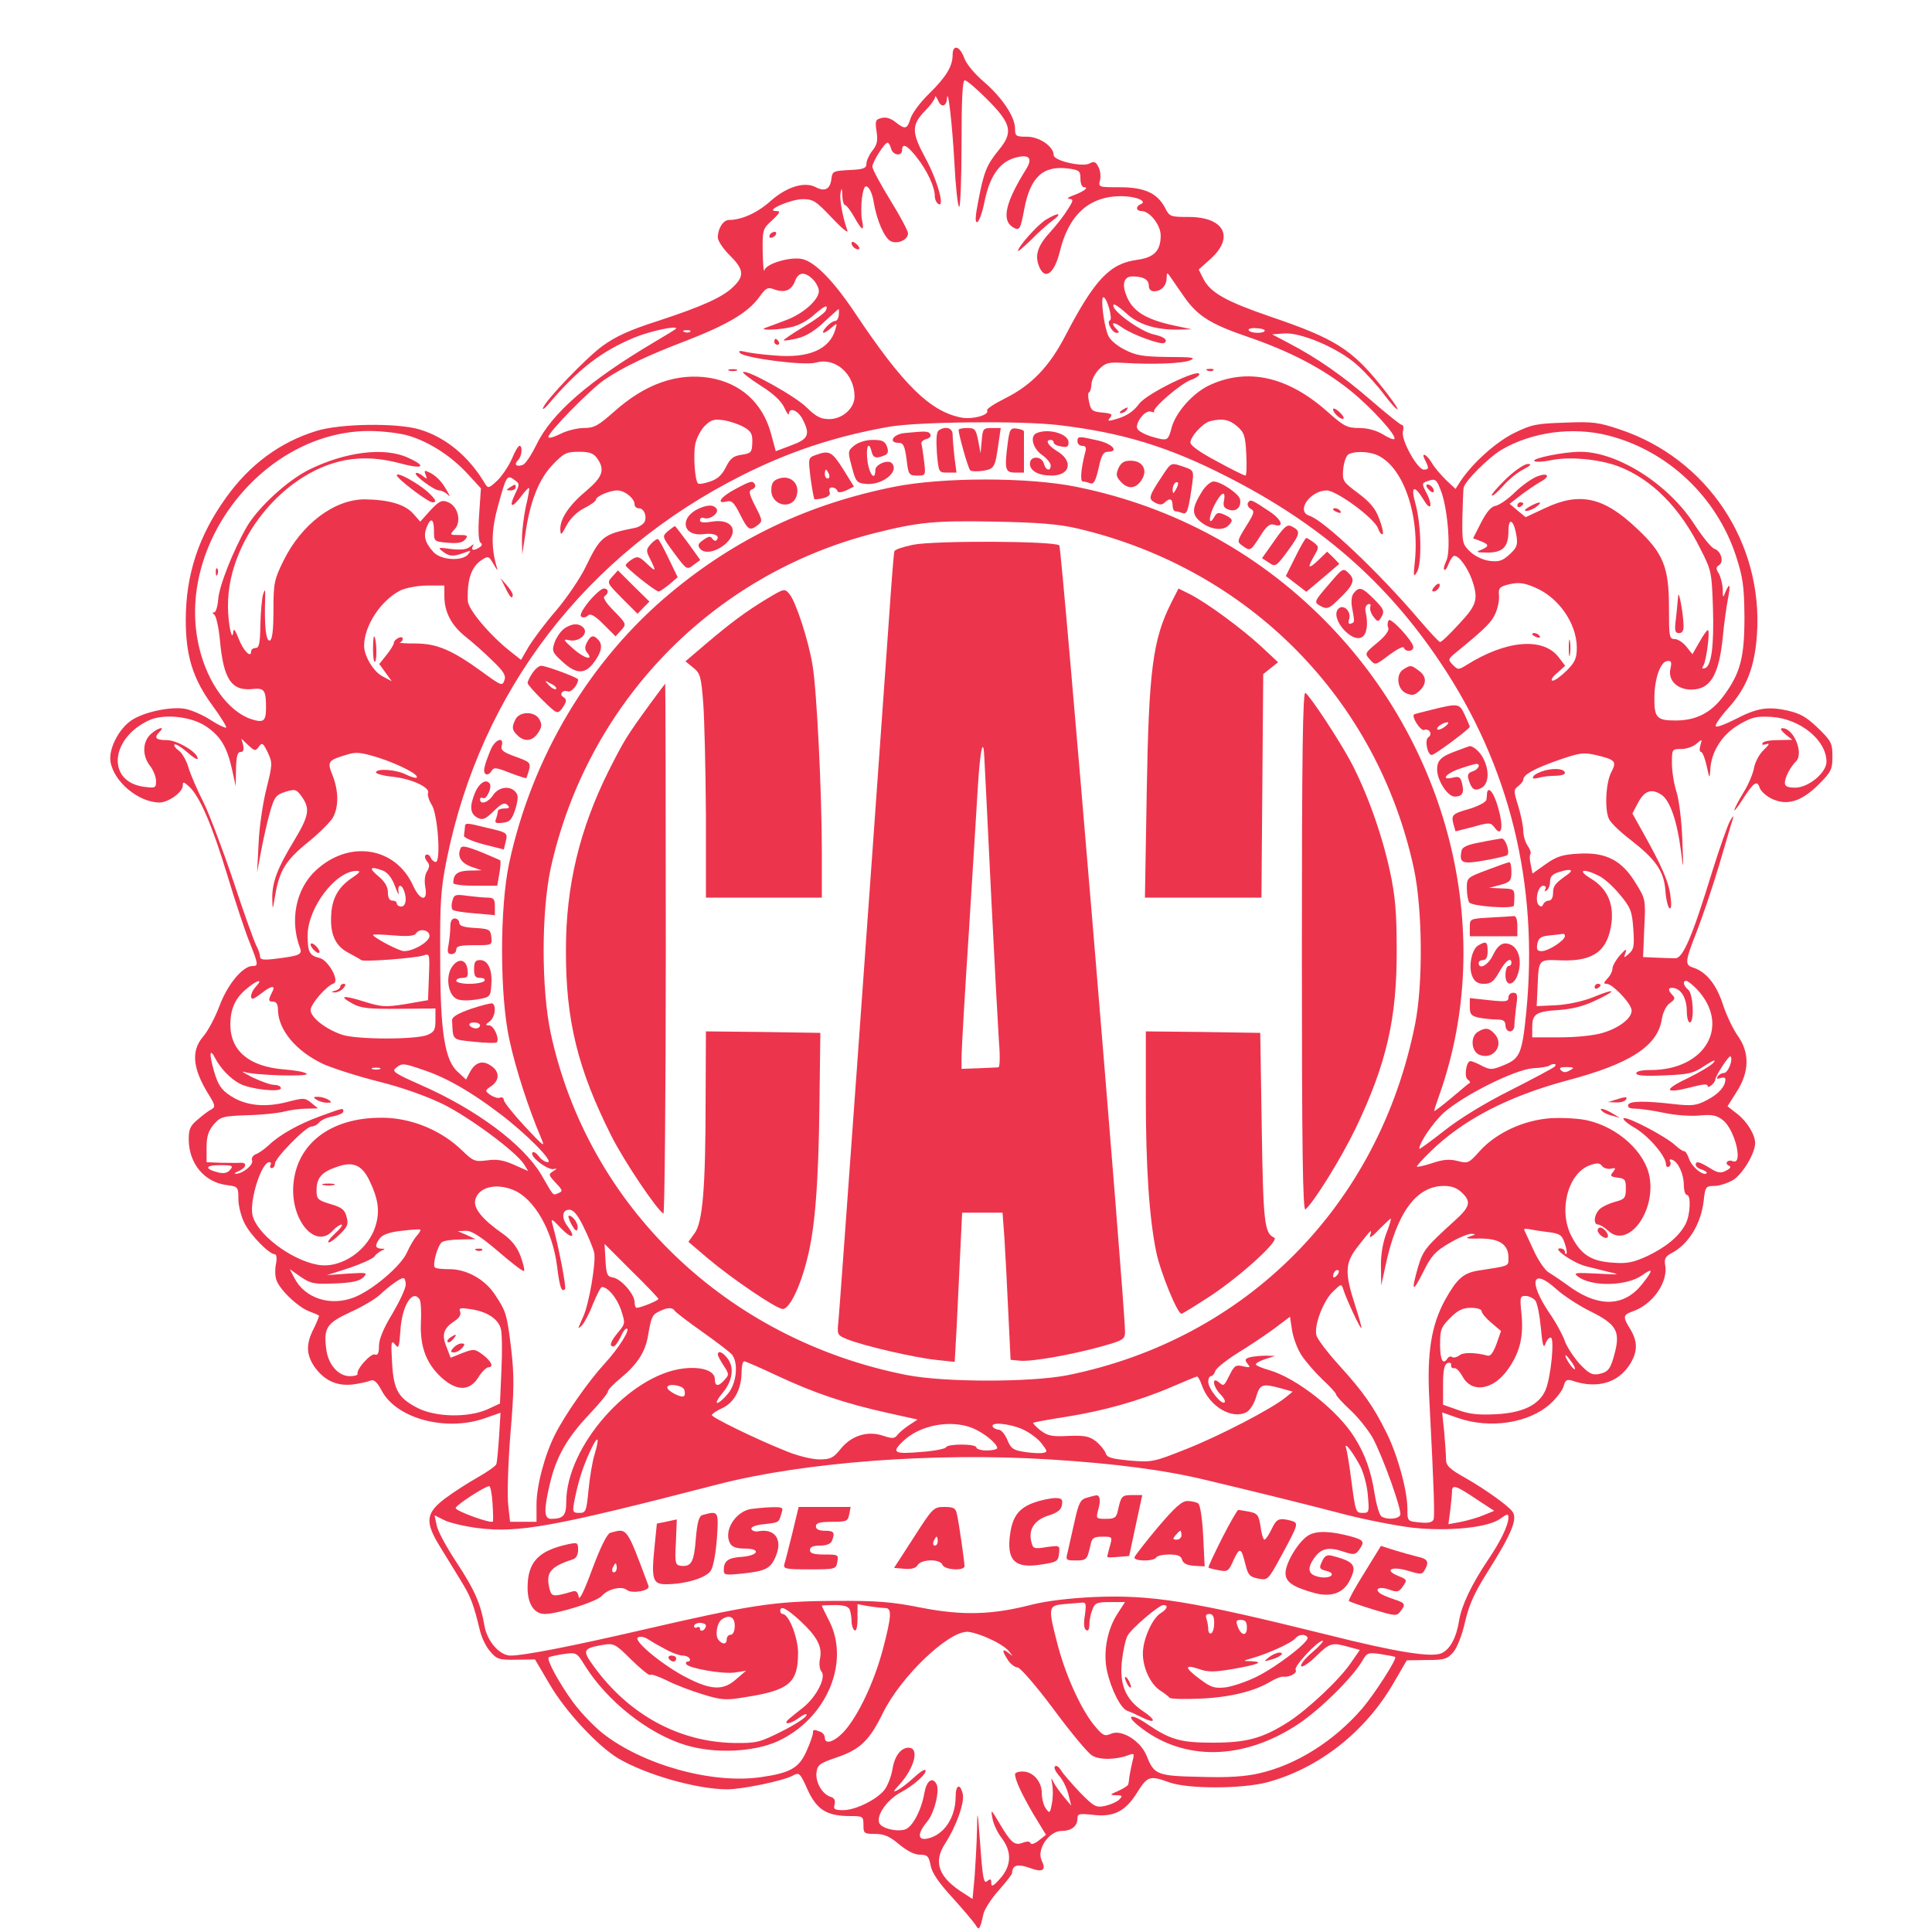 <?xml version="1.0" standalone="no"?>
<!DOCTYPE svg PUBLIC "-//W3C//DTD SVG 20010904//EN"
 "http://www.w3.org/TR/2001/REC-SVG-20010904/DTD/svg10.dtd">
<svg version="1.0" xmlns="http://www.w3.org/2000/svg"
 width="50px" height="50px" viewBox="0 0 617 650"
 preserveAspectRatio="xMidYMid meet">

<g transform="translate(0,650) scale(0.1,-0.1)"
fill="#ed344d" stroke="none">
<path d="M3040 6315 c0 -38 -22 -74 -79 -130 -28 -27 -56 -64 -62 -82 -12 -38
-18 -40 -51 -14 -16 13 -33 18 -47 14 -21 -5 -22 -10 -17 -45 5 -31 2 -45 -14
-65 -11 -14 -20 -34 -20 -44 0 -15 -10 -19 -57 -21 -55 -3 -58 -4 -61 -31 -4
-33 -22 -43 -52 -27 -38 20 -97 2 -151 -45 -44 -40 -98 -65 -141 -65 -20 0
-38 -29 -38 -59 0 -11 18 -38 40 -60 47 -46 50 -69 14 -104 -35 -36 -104 -67
-256 -117 -94 -30 -142 -52 -186 -84 -56 -41 -194 -185 -200 -209 -2 -7 6 -1
18 13 100 118 179 179 291 225 52 21 139 40 139 30 0 -2 -33 -22 -72 -45 -220
-130 -348 -241 -398 -346 -17 -34 -37 -65 -46 -68 -22 -8 -31 1 -16 16 13 13
16 48 5 48 -5 0 -16 -20 -26 -44 -10 -23 -32 -56 -48 -72 -30 -28 -32 -28 -43
-10 -54 91 -132 155 -219 181 -77 23 -268 20 -348 -5 -123 -38 -225 -114 -304
-225 -92 -128 -135 -259 -135 -411 0 -121 24 -198 90 -288 28 -38 48 -71 46
-74 -3 -2 -27 9 -53 26 -26 17 -64 33 -84 37 -48 9 -139 -10 -181 -38 -44 -29
-79 -99 -71 -141 12 -67 94 -135 164 -136 31 0 79 35 79 57 0 14 3 13 21 -3
36 -33 77 -128 129 -299 27 -90 61 -192 75 -226 29 -73 30 -79 10 -79 -33 0
-84 -61 -111 -133 -15 -40 -40 -87 -56 -105 -41 -48 -35 -108 20 -196 21 -34
22 -40 9 -48 -9 -4 -30 -20 -46 -34 -26 -21 -31 -33 -31 -67 0 -81 52 -144
127 -154 39 -5 40 -6 40 -47 0 -22 9 -59 21 -82 20 -40 83 -104 102 -104 5 0
7 -13 4 -30 -4 -16 -4 -40 0 -53 7 -31 70 -92 109 -108 18 -7 33 -13 35 -15 2
-1 -6 -20 -17 -43 -27 -52 -26 -87 1 -128 33 -47 75 -67 129 -61 24 3 51 9 60
13 13 5 23 -5 40 -37 51 -91 213 -134 341 -91 l57 20 -5 -81 c-3 -45 -7 -86
-9 -92 -2 -6 -30 -26 -62 -44 -32 -18 -82 -50 -110 -71 -66 -50 -69 -79 -18
-162 19 -31 51 -83 70 -114 34 -56 42 -75 65 -170 6 -24 21 -55 35 -70 21 -25
29 -28 87 -27 l63 1 50 -85 c54 -92 162 -207 230 -248 96 -56 266 -104 367
-104 50 0 185 28 218 45 24 13 26 12 52 -46 31 -68 65 -89 143 -89 43 0 45 -1
45 -30 0 -28 2 -30 39 -30 30 0 49 -8 81 -35 26 -22 52 -35 70 -35 25 0 30 -5
36 -36 4 -24 27 -58 73 -108 36 -40 71 -81 78 -92 12 -21 15 -16 27 38 4 15
26 50 51 78 25 28 45 54 45 58 1 27 18 32 58 18 46 -17 58 -9 41 26 -16 37 25
97 67 98 34 0 54 16 54 42 0 16 6 17 53 12 70 -8 109 12 149 77 34 54 42 56
108 32 63 -22 244 -22 330 1 172 47 327 168 422 331 l46 79 67 1 c60 0 69 3
90 27 13 16 29 57 39 101 13 57 31 97 73 164 84 133 105 183 86 208 -15 20
-89 73 -155 111 -56 31 -68 43 -68 64 0 14 -3 55 -6 91 l-7 67 54 -19 c108
-37 238 -17 310 48 21 19 42 47 45 60 5 20 11 23 28 18 84 -29 156 -8 196 57
25 42 25 74 0 116 -26 42 -25 48 8 60 68 23 121 100 109 158 -3 19 2 28 22 38
57 30 99 98 108 177 5 46 7 49 36 49 16 0 44 9 63 20 32 20 74 90 74 124 0 28
-27 73 -61 99 l-32 25 31 49 c43 67 44 132 3 189 -15 21 -38 69 -50 106 -22
67 -56 109 -101 123 -27 9 -26 21 14 122 19 49 53 149 75 223 22 74 42 144 46
155 4 13 1 11 -9 -6 -8 -14 -35 -90 -60 -170 -68 -222 -99 -294 -125 -293 -11
0 -41 1 -64 2 l-44 2 4 98 c5 96 4 98 -29 151 -46 76 -99 104 -190 99 -56 -3
-75 -9 -112 -35 l-45 -32 -6 30 c-4 17 -4 33 -1 36 3 3 -1 15 -9 27 -8 11 -15
34 -15 50 0 16 -8 54 -17 84 -16 51 -16 55 0 67 9 7 17 17 17 22 0 17 39 38
122 67 70 24 82 25 125 15 63 -15 68 -21 49 -57 -19 -36 -23 -130 -7 -159 6
-12 38 -43 71 -68 85 -66 113 -105 118 -171 2 -30 9 -57 14 -60 6 -4 7 13 3
42 -6 49 -31 104 -95 218 l-33 59 19 36 c22 41 45 49 79 27 28 -19 52 -86 65
-186 9 -73 9 -72 5 35 -2 61 -11 132 -19 159 -9 27 -16 71 -16 98 0 47 0 48
32 48 17 0 40 8 51 18 19 16 19 16 13 -5 -4 -13 -3 -23 2 -23 5 0 13 -21 19
-47 9 -43 10 -44 12 -15 2 61 39 120 95 153 44 26 59 30 111 27 96 -6 185 -78
185 -151 0 -37 -61 -87 -105 -87 -25 0 -35 4 -35 16 0 18 18 53 38 73 26 27
-8 111 -46 111 -9 0 -6 -7 9 -20 l24 -19 -47 -1 c-26 0 -50 -4 -53 -10 -4 -6
1 -7 12 -4 13 5 11 -1 -8 -19 -15 -14 -30 -42 -33 -62 -4 -20 -20 -58 -37 -84
-16 -27 -29 -52 -29 -57 0 -4 13 13 29 38 36 56 48 64 56 38 4 -12 22 -28 40
-37 52 -25 100 -10 157 46 44 44 48 52 48 96 0 45 -4 52 -49 96 -40 38 -60 49
-105 59 -67 14 -102 7 -175 -31 -30 -15 -58 -26 -63 -23 -5 3 14 31 42 62 62
69 88 137 96 245 22 310 -167 594 -461 692 -71 24 -92 27 -185 23 -95 -3 -112
-6 -171 -35 -62 -31 -140 -101 -181 -163 l-16 -25 -32 30 c-17 17 -39 42 -48
58 -18 30 -38 38 -22 8 13 -26 13 -31 -5 -31 -21 0 -77 100 -70 128 3 12 2 22
-3 22 -5 0 -51 37 -103 82 -97 84 -183 144 -279 194 l-55 29 39 3 c57 5 185
-50 247 -106 28 -25 69 -70 91 -100 22 -29 42 -51 45 -49 2 3 -24 40 -58 82
-97 120 -155 157 -371 230 -148 51 -200 80 -224 126 l-16 32 41 37 c80 73 44
140 -75 140 -61 0 -64 1 -79 30 -26 50 -69 70 -153 70 -71 0 -72 0 -66 24 3
13 1 34 -6 45 -8 17 -15 19 -29 11 -24 -13 -121 9 -121 28 0 29 -48 62 -90 62
-37 0 -40 2 -40 27 0 40 -43 104 -104 157 -32 27 -60 61 -67 81 -15 41 -39 47
-39 10z m115 -148 c83 -83 90 -112 40 -172 -41 -51 -50 -73 -69 -173 -10 -51
-11 -72 -3 -69 6 2 17 32 24 67 17 85 49 132 99 148 50 15 65 2 42 -36 -70
-112 -84 -172 -46 -196 23 -14 26 -9 39 60 20 108 63 148 148 137 37 -5 41 -8
41 -34 0 -16 5 -29 12 -29 18 0 0 -14 -35 -27 -18 -6 -24 -12 -15 -12 15 -1
15 -5 -5 -36 -12 -20 -38 -53 -58 -75 -42 -45 -53 -78 -39 -114 19 -51 52 -29
71 49 30 123 99 185 206 185 49 0 90 -17 66 -27 -18 -7 -16 -23 2 -23 28 0 65
-47 65 -82 0 -52 -22 -74 -78 -82 -93 -12 -144 -66 -243 -256 -54 -104 -114
-166 -202 -210 -36 -18 -64 -36 -61 -41 9 -15 -49 -31 -86 -24 -105 20 -196
109 -357 350 -72 108 -134 172 -177 183 -38 10 -123 -14 -129 -37 -3 -9 -5 19
-6 61 -1 75 0 78 32 107 28 27 29 31 12 31 -38 1 48 39 90 40 36 0 45 -6 98
-62 33 -35 57 -55 53 -44 -17 49 -27 106 -23 127 3 19 5 17 6 -8 0 -18 5 -33
9 -33 5 0 18 -18 31 -40 26 -47 35 -51 26 -10 -3 16 -3 50 0 75 6 36 10 43 20
35 8 -6 17 -30 20 -53 11 -61 35 -116 56 -128 23 -12 59 4 59 26 0 8 -27 59
-60 112 -33 54 -60 104 -60 112 0 16 41 81 51 81 4 0 9 -9 12 -20 6 -23 37
-27 37 -5 0 25 17 17 49 -24 35 -44 61 -100 61 -130 0 -11 5 -23 12 -27 23
-15 -3 80 -44 155 -47 87 -47 111 2 161 17 17 30 36 31 43 0 7 4 2 10 -11 10
-25 28 -21 30 6 3 43 18 -87 25 -216 4 -78 11 -145 16 -148 4 -3 8 92 8 210 0
150 3 216 11 216 6 0 39 -28 74 -63z m-585 -607 c11 -11 20 -29 20 -39 0 -30
-54 -78 -113 -99 -28 -11 -59 -22 -67 -25 -28 -10 54 -7 93 4 21 5 53 23 71
40 37 32 48 36 40 15 -3 -8 -37 -33 -76 -56 -38 -23 -68 -43 -66 -45 2 -2 23
1 47 7 29 7 60 27 89 55 25 23 47 43 48 43 2 0 2 -9 1 -20 -1 -11 -6 -20 -13
-20 -6 0 -19 -9 -29 -20 -22 -25 -9 -26 18 -2 19 16 19 16 12 -8 -20 -66 -90
-96 -203 -86 -42 3 -88 9 -102 13 -17 4 -22 2 -15 -5 17 -17 217 -43 255 -32
65 19 130 -38 130 -114 0 -40 -41 -76 -85 -76 -29 0 -44 8 -76 39 -36 37 -203
130 -214 119 -3 -2 24 -23 60 -46 43 -27 69 -52 79 -74 8 -18 15 -27 15 -20 2
23 30 12 46 -18 27 -52 20 -67 -37 -88 l-53 -20 -16 59 c-28 104 -103 171
-208 188 -109 17 -216 -21 -320 -114 -53 -47 -67 -55 -102 -55 -22 0 -58 -9
-79 -20 -22 -11 -40 -16 -40 -10 0 16 140 159 188 192 60 41 142 81 279 133
136 53 205 94 242 145 23 32 29 35 52 26 35 -12 57 -3 69 29 11 30 33 32 60 5z
m1250 -60 c45 -64 89 -91 215 -134 142 -49 251 -106 343 -180 71 -57 158 -153
148 -163 -3 -3 -20 4 -39 16 -22 13 -51 21 -79 21 -41 0 -52 6 -107 55 -134
119 -270 149 -399 88 -54 -26 -111 -90 -125 -141 -10 -39 -14 -43 -37 -39 -46
10 -80 26 -80 40 0 24 31 59 48 52 9 -3 13 -3 10 0 -9 10 90 95 124 107 15 5
28 14 28 19 0 21 -177 -65 -202 -99 -20 -27 -43 -42 -78 -52 -27 -8 -30 -7
-20 5 9 11 5 14 -26 17 -34 3 -39 7 -45 36 -4 17 -4 32 0 32 3 0 7 12 8 26 0
15 12 38 26 52 22 22 32 24 84 21 99 -6 197 -2 223 9 20 9 5 11 -75 11 -84 1
-108 5 -145 24 -25 12 -50 33 -56 47 -15 32 -27 130 -17 130 12 0 33 -74 22
-78 -12 -5 8 -42 23 -42 9 0 9 3 0 12 -23 23 -12 28 17 7 33 -24 131 -60 143
-53 14 9 0 21 -32 28 -48 9 -153 87 -138 101 3 3 21 -10 41 -28 40 -38 100
-57 174 -56 l48 1 -61 13 c-97 21 -142 50 -161 105 -14 37 -5 60 22 60 36 0
55 -10 55 -31 0 -12 7 -19 18 -19 24 0 42 19 42 45 1 20 1 20 15 0 7 -11 28
-40 45 -65z m270 -112 c0 -11 -48 -10 -54 1 -3 4 8 8 24 7 17 -1 30 -4 30 -8z
m-1933 -4 c-3 -3 -12 -4 -19 -1 -8 3 -5 6 6 6 11 1 17 -2 13 -5z m181 -321
c24 -14 29 -23 28 -52 -1 -33 -4 -36 -36 -41 -28 -4 -38 -12 -53 -42 -13 -26
-28 -40 -53 -48 -20 -7 -38 -10 -41 -6 -10 10 -16 94 -9 131 4 21 19 49 32 62
21 21 32 24 64 19 21 -3 52 -14 68 -23z m1659 3 c24 -21 28 -32 31 -95 2 -39
1 -71 -3 -71 -4 0 -47 21 -96 48 -55 29 -89 53 -89 63 0 20 41 65 66 72 41 10
64 6 91 -17z m-602 4 c213 -25 370 -72 569 -174 311 -158 536 -354 717 -625
233 -347 331 -745 289 -1176 -14 -139 -21 -156 -74 -178 -41 -17 -47 -17 -75
-3 -16 9 -34 16 -39 16 -14 0 -22 -54 -9 -62 6 -4 9 -9 7 -11 -3 -1 -31 -25
-62 -51 -32 -27 -58 -46 -58 -44 0 3 9 31 21 64 182 526 38 1140 -368 1565
-232 243 -525 404 -856 471 -161 33 -451 33 -615 0 -288 -58 -530 -173 -750
-356 -272 -226 -467 -552 -544 -910 -32 -149 -32 -446 1 -595 21 -98 65 -232
105 -326 16 -38 14 -36 -53 35 -38 41 -70 81 -71 89 0 7 -6 11 -13 8 -7 -3
-21 2 -32 9 -19 14 -19 15 3 30 29 20 28 50 -2 69 -28 19 -52 11 -70 -22 l-13
-25 -26 24 c-46 39 -61 135 -61 388 -1 186 2 230 22 329 115 568 469 1028 994
1292 159 80 313 131 493 163 96 17 439 21 570 6z m-2185 -36 c70 -21 144 -69
199 -129 l44 -48 -6 -88 c-4 -57 -2 -91 5 -95 6 -4 5 -10 -3 -15 -20 -13 -31
-11 -23 4 5 8 2 7 -9 -2 -12 -10 -31 -12 -65 -8 -43 6 -45 5 -28 -8 23 -18 36
-18 72 -5 24 9 25 9 14 -5 -20 -24 -92 -20 -117 8 -28 31 -34 53 -23 82 14 36
25 31 25 -11 0 -36 1 -36 46 -40 33 -3 50 0 59 11 11 13 8 15 -20 15 -32 0
-33 0 -15 20 24 26 10 79 -24 91 -19 8 -29 3 -58 -28 l-34 -38 -24 27 c-27 31
-82 47 -163 48 -102 0 -213 -83 -274 -208 -30 -61 -33 -74 -33 -164 0 -69 -4
-99 -12 -103 -13 -4 -19 47 -16 140 1 34 0 36 -7 15 -4 -14 -8 -60 -9 -102 -1
-62 -4 -78 -16 -78 -8 0 -15 -5 -15 -11 0 -25 -26 1 -42 42 -11 28 -17 37 -18
24 -4 -40 -18 28 -18 85 -2 238 213 483 436 497 47 3 89 -2 140 -15 80 -22 96
-12 30 18 -80 37 -212 20 -335 -41 -73 -37 -169 -126 -207 -190 -47 -82 -95
-203 -97 -247 -2 -23 -8 -42 -13 -42 -7 0 -7 -3 0 -8 6 -4 15 -43 19 -87 12
-131 39 -171 111 -163 38 4 44 -4 44 -62 0 -47 -8 -53 -51 -39 -76 26 -146
122 -174 241 -82 346 217 727 571 728 45 0 104 -7 134 -16z m4035 1 c201 -51
366 -207 431 -407 23 -71 27 -101 28 -203 0 -136 -13 -189 -70 -266 -42 -57
-92 -83 -162 -83 -63 0 -72 9 -71 79 1 63 20 118 43 121 14 2 16 -3 11 -26 -9
-39 23 -70 70 -70 64 0 93 48 106 175 4 44 12 101 17 128 10 51 7 60 -8 25 -8
-21 -9 -20 -9 10 -1 18 -7 41 -13 52 -11 17 -10 22 1 29 17 11 6 48 -17 55
-10 4 -39 40 -66 81 -87 136 -259 245 -384 245 -56 0 -164 -22 -155 -31 4 -4
28 -3 53 2 61 14 163 5 230 -20 112 -43 207 -138 277 -280 36 -70 37 -78 41
-195 4 -129 -5 -197 -27 -204 -10 -3 -11 0 -5 9 10 16 23 119 15 119 -4 0 -16
-18 -29 -41 l-23 -40 -20 25 c-11 14 -29 26 -40 26 -18 0 -19 8 -19 108 0 133
-19 181 -107 263 -112 107 -193 125 -311 69 l-64 -30 -27 22 -27 23 40 31 c23
17 51 36 64 43 33 18 27 32 -9 19 -18 -6 -52 -30 -77 -54 -24 -24 -54 -44 -66
-46 -14 -2 -30 -21 -48 -56 l-27 -53 24 -9 c31 -12 31 -18 3 -30 -19 -7 -16
-9 19 -9 53 -1 73 18 73 72 0 49 18 39 27 -16 5 -30 1 -40 -23 -62 -24 -22
-36 -26 -68 -22 -22 3 -49 16 -65 31 -26 25 -27 31 -26 114 1 48 3 93 4 100 2
21 83 102 128 129 103 60 239 78 358 48z m-3401 -77 c27 -38 19 -62 -35 -108
-59 -49 -89 -94 -89 -130 1 -23 3 -22 21 12 12 23 35 46 59 58 22 11 40 24 40
29 0 11 46 31 72 31 25 0 58 -27 58 -47 0 -7 6 -13 14 -13 17 0 28 -24 20 -45
-4 -8 -18 -18 -33 -21 -107 -21 -116 -29 -165 -130 -18 -38 -63 -104 -99 -147
-37 -42 -78 -98 -93 -122 l-26 -45 -38 30 c-68 54 -140 140 -141 168 -3 73 12
116 48 139 20 13 23 12 38 -14 15 -26 16 -26 9 -3 -17 62 -15 121 6 196 28
103 31 108 55 90 19 -14 19 -15 2 -50 -21 -44 -9 -47 22 -5 13 17 24 29 26 27
2 -2 -3 -30 -11 -63 -7 -33 -13 -82 -13 -110 l1 -50 10 65 c15 109 45 187 92
236 38 40 47 44 89 44 36 0 49 -5 61 -22z m2619 13 c92 -35 151 -204 131 -371
-4 -39 -3 -42 8 -25 17 27 15 156 -4 227 -18 63 -6 70 27 16 23 -40 32 -21 10
22 -18 35 -18 35 11 44 19 6 24 0 39 -41 22 -64 32 -202 15 -232 -6 -13 -9
-25 -6 -28 3 -3 10 6 15 21 6 14 14 26 19 26 16 0 43 -38 58 -77 24 -68 19
-87 -42 -152 -31 -34 -59 -61 -64 -61 -4 0 -36 35 -73 78 -131 154 -318 332
-367 347 -46 15 3 85 59 85 34 -1 159 -93 172 -127 5 -14 12 -23 16 -20 3 4
-2 27 -12 52 -12 34 -31 56 -71 86 -51 38 -53 41 -50 80 2 23 10 45 17 50 18
11 62 11 92 0z m-1003 -249 c576 -135 1009 -573 1132 -1145 29 -136 31 -388 4
-522 -121 -610 -568 -1061 -1171 -1182 -125 -24 -413 -24 -540 1 -605 119
-1071 567 -1197 1149 -32 150 -32 409 0 557 123 554 541 987 1088 1126 150 38
206 43 409 39 144 -3 211 -8 275 -23z m1538 -198 c80 -33 141 -120 142 -202 0
-37 -6 -50 -34 -78 -19 -19 -40 -34 -47 -34 -8 0 -2 12 14 25 l28 25 -23 30
c-53 67 -177 56 -310 -28 -26 -16 -28 -16 -45 1 -17 18 -17 19 12 43 99 81
119 101 132 132 8 19 13 46 11 60 -2 20 2 27 22 33 40 11 58 10 98 -7z m-3668
-29 c0 -54 23 -98 70 -136 24 -19 65 -55 91 -81 39 -37 47 -51 41 -67 -7 -20
-11 -18 -74 28 -102 74 -153 96 -225 96 -35 0 -58 2 -53 3 6 2 10 8 10 13 0
13 -30 -1 -30 -15 -1 -6 -12 -24 -25 -40 l-24 -30 21 -29 21 -29 -30 16 c-31
15 -63 69 -63 103 0 68 57 154 123 187 18 8 57 16 90 16 l57 0 0 -35z m-800
-440 c48 -33 69 -69 86 -145 l12 -55 1 58 c1 42 5 57 15 57 10 0 12 7 9 23
l-6 22 23 -22 c22 -20 24 -21 36 -5 11 15 14 13 30 -20 16 -35 16 -39 -5 -123
-12 -48 -24 -130 -26 -183 l-5 -97 14 75 c8 41 21 100 30 130 14 49 20 56 51
66 33 10 37 9 55 -16 29 -41 25 -64 -26 -149 -56 -92 -74 -140 -73 -195 1 -40
1 -40 10 13 14 82 36 118 111 178 38 31 76 69 84 84 19 37 18 89 -2 140 -19
47 -16 51 48 70 31 10 47 8 106 -10 71 -23 138 -58 129 -67 -3 -3 -19 2 -36
10 -32 17 -101 22 -101 7 0 -4 24 -11 53 -14 64 -6 130 -36 122 -55 -2 -7 3
-25 12 -39 21 -31 32 -193 14 -193 -6 0 -14 7 -17 15 -4 8 -10 12 -16 9 -5 -3
-4 -12 3 -21 10 -12 10 -19 1 -34 -8 -12 -10 -33 -6 -54 9 -50 -18 -46 -41 5
-59 131 -216 156 -328 51 -67 -62 -88 -169 -52 -262 7 -20 -4 -25 -78 -34 -45
-6 -57 -4 -57 6 0 8 -6 26 -14 40 -7 15 -42 111 -76 215 -35 104 -80 223 -100
264 -21 41 -44 94 -51 118 -7 24 -22 50 -33 57 -11 8 -17 17 -14 20 3 4 22 -8
42 -25 20 -18 36 -28 36 -22 0 21 -69 62 -104 62 -38 0 -44 8 -24 28 21 21 -7
13 -30 -8 -28 -26 -29 -73 -2 -107 11 -14 20 -37 20 -51 0 -23 -2 -24 -41 -19
-125 17 -114 162 16 223 50 24 145 14 195 -21z m593 -484 c16 -6 31 -25 41
-53 9 -24 14 -33 12 -20 -5 25 9 30 18 6 11 -28 6 -54 -9 -54 -8 0 -15 5 -15
10 0 6 -7 10 -15 10 -10 0 -15 10 -15 28 0 18 -10 36 -32 54 -34 28 -28 35 15
19z m3982 -16 c-38 -27 -45 -36 -45 -60 0 -15 -6 -25 -14 -25 -8 0 -16 -6 -19
-12 -3 -9 -8 -10 -15 -3 -14 14 -3 65 15 65 8 0 11 -5 7 -12 -4 -7 -3 -8 4 -4
7 4 12 18 12 30 0 17 8 26 33 33 39 12 49 6 22 -12z m-4088 -10 c-46 -32 -66
-70 -68 -128 -3 -63 16 -101 59 -123 20 -11 39 -21 42 -24 6 -7 177 6 208 15
23 8 23 7 20 -71 l-3 -79 -75 -13 c-68 -11 -81 -10 -139 8 -73 23 -89 20 -39
-7 27 -15 54 -18 156 -17 l122 1 0 -39 c0 -33 -4 -40 -27 -50 -40 -16 -239
-16 -288 1 -55 19 -105 58 -105 83 0 20 53 81 77 89 22 7 -17 79 -47 86 -34 8
-40 20 -40 76 0 92 94 217 165 217 15 0 11 -6 -18 -25z m4196 9 c18 -8 50 -37
72 -64 36 -43 41 -56 45 -115 4 -57 2 -69 -14 -83 -18 -16 -19 -16 -12 3 5 15
0 12 -19 -9 -14 -16 -25 -36 -25 -44 0 -9 -7 -24 -17 -34 -13 -15 -14 -18 -2
-18 17 0 73 -56 82 -83 10 -26 -35 -64 -96 -82 -29 -9 -90 -15 -144 -15 l-93
0 0 34 c0 45 13 53 90 58 44 3 84 13 123 32 75 35 69 43 -8 11 -35 -14 -87
-25 -125 -27 l-65 -3 3 65 c4 94 2 92 79 89 110 -4 158 32 170 128 7 66 -16
115 -71 148 -46 28 -25 35 27 9z m-3933 -203 c0 -19 -53 -51 -86 -51 -16 0
-104 46 -104 55 0 2 31 1 69 -2 46 -4 70 -2 75 6 12 19 46 13 46 -8z m3820 0
c0 -15 -56 -51 -78 -51 -15 0 -18 5 -15 24 4 20 12 26 42 29 20 2 39 4 44 5 4
1 7 -2 7 -7z m-4403 -169 c-17 -18 -23 -42 -11 -42 3 0 17 9 31 20 32 25 47
26 33 1 -13 -26 -13 -31 5 -31 9 0 15 -9 15 -25 0 -70 62 -143 155 -186 33
-14 116 -41 185 -58 79 -20 158 -48 216 -76 90 -45 244 -159 272 -202 l14 -23
-47 21 c-36 16 -59 20 -92 15 -40 -5 -46 -3 -84 34 -66 64 -159 104 -250 109
-181 8 -305 -80 -317 -224 -10 -121 75 -220 133 -155 10 11 23 20 29 20 6 0
-4 -14 -22 -30 -18 -17 -27 -30 -21 -30 6 0 23 13 39 29 24 24 28 33 21 57 -6
24 -16 32 -54 43 -43 13 -47 17 -47 46 0 42 17 62 68 79 55 20 85 7 111 -48
28 -59 34 -99 21 -145 -23 -86 -117 -151 -197 -136 -92 17 -207 106 -219 169
-9 51 31 176 57 176 6 0 7 -4 4 -10 -3 -5 -1 -10 4 -10 6 0 11 7 11 15 0 19
104 125 123 125 8 0 20 6 26 14 7 8 27 17 46 20 19 4 35 11 35 16 0 13 3 14
-74 -14 -75 -27 -139 -63 -176 -98 -14 -13 -33 -27 -44 -31 -10 -4 -16 -13
-13 -21 6 -15 -33 -46 -55 -45 -7 0 -3 4 10 9 26 11 30 30 5 28 -10 -1 -39 0
-65 0 l-48 2 0 49 c0 38 6 56 24 78 23 26 30 28 112 31 49 1 104 7 124 12 19
5 53 10 75 10 l40 1 -22 18 c-22 18 -26 18 -80 4 -76 -20 -142 -13 -192 20
-32 21 -42 36 -56 83 -17 60 -15 81 5 42 18 -34 51 -68 82 -84 36 -19 138 -30
138 -15 0 6 -10 11 -22 11 -13 0 -45 12 -73 25 -27 14 -41 22 -30 19 35 -12
218 -17 212 -7 -4 6 -37 12 -75 15 -118 9 -182 62 -182 151 0 52 16 88 53 119
36 31 59 37 34 10z m4846 -9 c116 -122 31 -273 -155 -273 -29 0 -48 -4 -48
-11 0 -8 29 -10 94 -7 83 3 99 7 137 33 28 18 39 22 29 10 -8 -10 -49 -34 -90
-54 -82 -39 -74 -52 18 -28 34 9 52 11 52 4 0 -12 25 9 26 21 1 14 47 83 51
78 10 -10 -8 -56 -22 -56 -7 0 -17 -5 -21 -12 -5 -8 -2 -9 9 -5 10 3 17 2 17
-4 0 -24 -23 -50 -62 -70 -36 -19 -51 -20 -108 -14 -102 12 -153 11 -157 -2
-3 -9 5 -13 24 -13 15 0 59 -6 96 -14 37 -8 91 -12 120 -9 43 4 57 1 79 -16
40 -32 69 -151 33 -138 -8 4 -17 2 -20 -3 -3 -4 1 -10 7 -12 8 -3 5 -9 -9 -16
-18 -10 -28 -9 -55 8 -36 22 -48 25 -48 11 0 -5 9 -13 21 -16 11 -4 18 -9 16
-12 -11 -11 -49 20 -59 47 -5 16 -13 28 -17 27 -3 -1 -17 8 -30 20 -31 29
-158 96 -173 91 -6 -2 10 -17 36 -32 47 -27 106 -96 106 -123 0 -8 5 -11 10
-8 6 4 7 11 4 17 -4 6 -1 9 7 6 20 -7 39 -48 39 -85 0 -18 5 -33 10 -33 15 0
12 -67 -4 -98 -22 -42 -66 -78 -129 -108 -48 -22 -69 -26 -118 -22 -71 5 -105
27 -137 89 -45 86 -12 213 63 239 23 8 32 8 40 -3 5 -7 19 -11 30 -9 16 4 17
2 7 -11 -11 -13 -9 -16 15 -19 25 -3 28 -7 28 -37 0 -31 -4 -36 -35 -44 -19
-5 -43 -16 -52 -24 -20 -18 -24 -53 -6 -53 6 0 22 -10 34 -21 65 -61 159 61
139 180 -14 83 -104 167 -207 191 -28 7 -83 10 -124 8 -92 -6 -185 -49 -241
-111 -36 -41 -40 -42 -74 -33 -28 7 -49 5 -85 -7 -27 -9 -50 -14 -52 -12 -2 1
18 24 45 50 109 107 260 186 461 240 212 56 304 116 318 206 4 24 15 46 27 54
17 12 19 17 9 27 -17 17 -15 27 4 24 26 -4 44 -36 44 -78 0 -21 5 -38 10 -38
16 0 12 96 -5 110 -16 13 -20 30 -7 30 5 0 20 -12 35 -27z m-4280 -274 c74
-25 155 -71 251 -144 91 -68 186 -165 164 -165 -9 0 -23 9 -31 21 -9 11 -18
16 -21 11 -9 -14 54 -61 73 -55 11 3 10 1 -2 -7 -18 -11 -17 -13 8 -40 23 -24
24 -28 9 -34 -20 -8 -14 -14 -58 62 -61 102 -217 219 -406 302 -88 39 -98 46
-83 57 22 17 23 17 96 -8z m3802 12 c-6 -5 -73 -41 -150 -80 -86 -43 -172 -96
-222 -136 -46 -36 -83 -63 -83 -60 0 21 47 89 83 122 69 60 238 144 299 149
28 1 53 6 56 9 3 3 10 5 16 5 6 0 6 -3 1 -9z m-3952 -8 c-7 -2 -19 -2 -25 0
-7 3 -2 5 12 5 14 0 19 -2 13 -5z m4004 -4 c-14 -8 -22 -8 -30 0 -8 8 -3 11
19 11 25 -1 27 -2 11 -11z m-4508 -335 c-8 -10 -21 -13 -38 -9 -49 12 -47 25
3 25 43 0 47 -2 35 -16z m954 -68 c70 -29 131 -137 146 -255 9 -72 15 -90 27
-78 5 5 -21 141 -42 217 -6 22 -3 21 29 -13 36 -37 51 -32 22 7 -22 28 -19 56
5 56 14 0 28 -16 48 -57 16 -32 32 -71 36 -87 7 -30 -17 -174 -37 -216 -6 -14
-13 -29 -15 -35 -3 -5 2 -3 10 5 8 8 26 41 38 73 13 31 26 57 30 57 20 0 50
-36 64 -76 15 -46 15 -47 -9 -76 -26 -31 -32 -48 -16 -48 5 0 15 14 23 30 7
17 16 30 21 30 15 0 -26 -66 -75 -119 -54 -59 -133 -172 -165 -236 -35 -68
-63 -174 -63 -236 l0 -59 -44 0 -45 0 -6 55 c-4 30 -1 137 7 238 13 151 13
200 3 287 -14 116 -17 128 -54 183 -33 52 -96 87 -153 87 -24 0 -47 2 -50 6
-9 9 10 76 24 85 7 5 36 9 63 9 l50 1 -30 14 -30 13 27 1 c19 1 49 -18 109
-69 45 -39 84 -69 87 -66 3 3 -3 26 -12 51 -12 31 -31 54 -59 74 -69 48 -100
86 -93 114 10 43 70 58 129 33z m3193 -11 c29 -29 24 -46 -27 -92 -98 -89
-106 -99 -123 -155 -24 -84 -19 -90 17 -18 27 55 41 70 87 97 30 18 64 32 75
32 17 -1 16 -2 -5 -9 -18 -6 -10 -8 32 -7 66 1 98 -19 98 -64 0 -30 6 -27
-103 -44 -49 -8 -71 -28 -110 -98 -47 -86 -62 -180 -53 -340 16 -306 18 -386
14 -399 -4 -10 -18 -13 -47 -10 -41 4 -41 4 -41 46 0 62 -34 184 -71 257 -43
87 -78 137 -160 227 -38 42 -72 87 -75 99 -9 33 23 116 55 147 29 28 29 28 36
6 11 -34 57 -132 60 -128 2 2 -8 36 -21 77 -35 108 -34 140 6 193 48 62 52 66
45 43 -5 -13 5 -8 29 18 20 20 38 37 40 37 2 0 -4 -23 -15 -50 -12 -32 -19
-73 -18 -113 l1 -62 14 65 c38 180 104 270 197 270 27 0 45 -7 63 -25z m-3519
-143 c-9 -10 -23 -34 -32 -54 -19 -46 -117 -129 -179 -153 -80 -31 -166 -3
-201 66 l-15 29 37 -26 c34 -23 46 -25 115 -22 57 2 82 8 95 20 16 17 13 17
-53 13 l-69 -5 75 24 c41 14 79 31 85 39 5 8 17 16 25 20 12 4 11 6 -2 6 -21
1 -23 11 -5 35 9 12 33 21 73 25 32 4 61 6 63 4 2 -2 -3 -11 -12 -21z m3805
13 c41 -5 48 -10 57 -37 6 -17 9 -34 6 -36 -3 -3 -5 0 -5 6 0 7 -8 12 -17 12
-26 0 45 -49 87 -60 19 -5 55 -14 80 -20 39 -8 33 -9 -40 -5 -76 4 -83 3 -66
-10 46 -35 164 -32 215 4 39 28 39 19 1 -29 -59 -75 -142 -79 -237 -14 -30 22
-66 46 -79 54 -12 8 -35 41 -50 75 -15 33 -29 63 -31 67 -2 3 4 5 14 3 10 -2
39 -7 65 -10z m-2992 -225 c0 -6 -60 -30 -73 -30 -4 0 -7 9 -7 19 0 27 -46 79
-73 83 -19 3 -22 10 -25 58 l-3 55 90 -90 c50 -49 91 -92 91 -95z m2282 78
c-7 -7 -12 -8 -12 -2 0 14 12 26 19 19 2 -3 -1 -11 -7 -17z m-3132 -30 c0 -13
-21 -57 -45 -98 -30 -49 -45 -86 -45 -108 0 -25 -4 -33 -14 -29 -13 5 -63 -50
-58 -65 1 -5 -11 -8 -26 -8 -38 0 -72 38 -79 88 -10 74 0 90 80 127 40 18 84
44 99 58 33 31 70 57 80 57 5 0 8 -10 8 -22z m3871 -15 c23 -21 73 -54 113
-74 87 -43 102 -66 85 -136 -15 -59 -22 -69 -56 -76 -22 -4 -34 3 -65 36 -20
23 -43 58 -49 77 -7 19 -29 61 -51 92 -72 107 -59 155 23 81z m-3824 -35 c4
-7 6 -43 4 -80 -3 -81 19 -138 73 -186 50 -43 92 -42 121 5 11 18 26 32 33 33
20 0 10 21 -21 44 -25 18 -29 18 -66 4 l-40 -16 -14 37 c-17 41 -10 62 28 87
15 10 22 21 18 31 -5 13 1 14 38 8 53 -8 91 -33 99 -66 4 -13 5 -75 2 -138
l-5 -113 -43 -20 c-65 -28 -171 -26 -232 4 -67 34 -83 61 -88 154 -4 69 -3 77
10 61 12 -16 14 -11 18 46 5 84 41 142 65 105z m3753 -3 c7 -8 15 -50 19 -92
5 -56 9 -72 15 -55 4 12 12 22 18 22 14 0 1 -133 -17 -176 -21 -50 -75 -77
-166 -82 -59 -3 -90 0 -128 14 l-51 18 0 67 c0 50 4 68 15 73 8 3 14 0 12 -7
-1 -7 4 -11 10 -10 7 2 19 -11 28 -27 31 -59 105 -47 154 24 40 57 52 109 45
184 -6 58 -5 62 13 62 11 0 26 -7 33 -15z m-2895 -35 c3 -5 45 -37 93 -71 48
-34 93 -68 100 -77 22 -28 15 -97 -14 -131 -14 -17 -30 -31 -36 -31 -5 0 1 13
15 30 35 40 43 84 23 115 -16 24 -36 34 -36 18 0 -5 9 -21 20 -38 18 -27 18
-31 3 -47 -21 -24 -33 -23 -33 2 0 28 -44 43 -105 36 -182 -21 -395 -263 -395
-450 0 -45 -10 -56 -51 -56 -24 0 -25 30 -4 118 21 90 57 153 130 231 36 38
65 73 65 79 0 6 20 27 45 47 54 45 81 87 90 140 11 64 14 72 38 83 28 14 44
14 52 2z m2715 -2 c0 -6 15 -24 33 -39 l32 -27 -15 -43 c-11 -30 -21 -43 -30
-40 -41 11 -82 12 -95 1 -8 -6 -19 -9 -24 -6 -5 4 -12 2 -16 -4 -15 -24 -25
-6 -25 46 0 50 3 59 34 90 26 26 42 34 70 34 21 0 36 -5 36 -12z m-606 -148
c14 -21 45 -57 70 -81 25 -23 46 -46 46 -50 0 -5 22 -29 48 -53 27 -25 60 -67
75 -93 35 -65 99 -244 93 -260 -6 -14 -44 -17 -63 -5 -7 4 -17 38 -23 75 -12
77 -32 134 -68 191 -56 91 -196 200 -286 226 -25 7 -46 16 -46 20 0 4 15 12
33 18 l32 10 -30 1 c-16 0 -40 -2 -53 -5 -19 -5 -20 -9 -10 -22 11 -13 9 -14
-14 -9 -24 6 -30 3 -44 -25 -22 -43 -21 -43 -39 -28 -24 20 -19 -16 6 -41 11
-11 18 -24 14 -27 -10 -10 -55 46 -55 69 0 10 4 19 9 19 5 0 12 8 15 18 3 9
37 36 75 60 38 23 93 60 123 82 l53 40 7 -46 c4 -25 18 -63 32 -84z m911 -26
c9 -15 12 -23 6 -20 -11 7 -35 46 -28 46 3 0 12 -12 22 -26z m-2674 -43 c124
-58 228 -93 368 -124 l103 -23 -29 -19 c-15 -10 -33 -25 -39 -33 -9 -12 -17
-13 -49 -2 -52 17 -106 0 -142 -45 -24 -30 -34 -35 -71 -35 -25 0 -75 12 -115
29 -100 40 -247 112 -247 120 0 4 16 15 36 24 40 19 64 65 64 122 0 19 4 35 9
35 4 0 55 -22 112 -49z m1428 -33 c25 -70 101 -115 150 -89 11 6 26 29 32 51
13 44 21 46 84 29 l39 -11 -23 -19 c-48 -39 -219 -128 -332 -173 -113 -45
-118 -46 -192 -40 -62 6 -78 10 -82 25 -4 10 -18 28 -33 40 -22 17 -38 20 -92
18 -56 -3 -70 0 -95 19 -15 12 -26 24 -24 25 2 2 51 11 109 20 127 20 248 54
355 100 44 19 83 35 87 36 3 1 11 -13 17 -31z m-1742 -13 c3 -9 3 -19 -1 -22
-7 -8 -56 17 -56 29 0 15 50 8 57 -7z m971 -130 c38 -16 82 -52 82 -67 0 -4
-16 -8 -35 -8 -19 0 -35 5 -35 10 0 13 -97 13 -102 1 -1 -5 -40 -13 -85 -16
-90 -8 -100 -2 -60 36 57 55 161 74 235 44z m168 -4 c22 -10 51 -31 63 -47 20
-26 21 -29 6 -32 -10 -2 -37 -1 -62 3 -39 6 -47 11 -59 41 -8 19 -21 34 -29
34 -7 0 -17 5 -20 10 -10 17 57 11 101 -9z m-1440 -82 c-8 -25 -17 -80 -21
-122 -7 -72 -9 -77 -31 -77 -21 0 -23 3 -18 33 12 63 26 111 50 165 29 65 39
65 20 1z m2576 -43 c11 -22 23 -66 25 -98 5 -54 4 -58 -16 -58 -25 0 -25 0
-40 112 -6 48 -14 96 -17 105 -9 28 23 -13 48 -61z m-1047 24 c224 -14 390
-36 530 -70 197 -47 322 -78 464 -115 74 -19 178 -39 230 -45 122 -13 253 1
293 30 23 17 28 18 28 5 0 -26 -26 -80 -68 -142 -56 -83 -90 -155 -98 -205 -9
-57 -30 -97 -59 -110 -34 -15 -150 3 -388 63 -456 113 -586 134 -782 126 -82
-4 -159 -13 -210 -26 -132 -34 -231 -37 -370 -10 -100 20 -149 24 -295 23
-202 -1 -282 -14 -650 -99 -238 -55 -393 -85 -437 -85 -37 0 -79 48 -88 100
-13 75 -33 121 -95 215 -33 50 -63 105 -66 124 l-7 33 32 -16 c17 -9 68 -21
113 -27 137 -17 251 3 808 147 291 75 728 108 1115 84z m-1873 -147 c2 -32 3
-60 1 -62 -6 -8 -124 35 -125 45 -1 9 99 74 113 74 4 0 9 -26 11 -57z m3315
10 l55 -36 -34 -14 c-18 -8 -53 -18 -77 -23 l-43 -8 6 45 c3 25 6 55 6 65 0
25 13 21 87 -29z m-1322 -387 c-5 -28 -3 -46 4 -50 7 -5 11 2 11 18 0 13 4 36
10 50 8 23 15 26 60 26 l50 0 -24 -37 c-36 -54 -50 -131 -37 -193 14 -64 47
-129 69 -136 9 -3 31 -13 49 -22 48 -24 49 -9 2 22 -58 39 -79 92 -69 172 4
33 12 69 18 80 12 24 106 104 121 104 18 0 13 -14 -10 -28 -28 -18 -59 -88
-59 -135 0 -49 26 -104 59 -125 14 -9 28 -20 31 -24 3 -4 48 -5 100 -3 100 4
183 24 237 56 18 11 38 19 45 18 20 -3 49 12 42 23 -7 11 74 98 91 98 5 0 -10
-18 -35 -39 -25 -21 -42 -43 -37 -47 4 -4 27 11 50 34 46 45 53 47 110 31 l37
-10 -29 -42 c-39 -58 -145 -157 -211 -200 -88 -56 -141 -70 -255 -70 -109 0
-143 10 -221 63 -52 36 -75 31 -29 -6 149 -121 353 -118 540 7 74 50 178 153
212 209 17 30 20 31 63 25 25 -4 47 -8 49 -10 6 -7 -70 -125 -111 -173 -94
-109 -220 -189 -346 -218 -48 -11 -104 -15 -198 -12 -146 3 -156 7 -181 70
-20 51 -85 91 -120 75 -21 -9 -27 -7 -53 24 -44 51 -96 162 -125 269 -35 133
-34 138 18 143 23 2 50 4 60 5 16 2 17 -3 12 -42z m-791 18 c3 -9 6 -26 6 -39
0 -13 5 -27 10 -30 6 -4 10 12 10 41 l0 47 38 -7 c20 -3 45 -6 55 -6 23 0 22
-26 -8 -140 -30 -112 -83 -222 -129 -274 -34 -37 -66 -47 -66 -22 0 8 -7 17
-16 20 -21 8 -24 8 -24 -5 0 -6 -9 -32 -21 -59 -25 -58 -55 -75 -154 -89 -165
-24 -399 42 -533 148 -29 23 -74 70 -99 104 -46 63 -90 143 -82 151 2 2 24 7
49 11 45 6 45 6 73 -39 75 -120 213 -229 338 -267 98 -30 230 -24 311 13 163
75 244 264 173 404 -14 27 -25 50 -25 52 0 1 20 2 44 2 31 0 46 -5 50 -16z
m-168 -36 c57 -53 76 -87 68 -127 -4 -18 -2 -37 5 -45 16 -20 -17 -84 -61
-120 -18 -14 -39 -31 -46 -37 -27 -22 -1 -22 29 0 19 14 30 18 27 10 -2 -8
-39 -32 -83 -54 -74 -37 -84 -40 -160 -39 -184 3 -353 94 -471 256 -41 56 -39
62 29 74 37 6 42 4 96 -50 32 -31 60 -54 63 -51 3 4 28 -5 55 -18 27 -14 81
-35 121 -47 65 -20 78 -21 144 -10 148 23 178 48 178 149 0 51 -31 131 -52
131 -4 0 -8 5 -8 10 0 20 21 9 66 -32z m1394 -7 c0 -17 -4 -33 -10 -36 -5 -3
-10 3 -10 14 0 10 -3 26 -6 35 -4 11 -1 16 10 16 11 0 16 -9 16 -29z m-1613
-11 c0 -18 -6 -30 -14 -30 -7 0 -13 -7 -13 -15 0 -18 -14 -19 -28 -2 -12 15
-5 58 12 69 25 17 43 8 43 -22z m1723 -6 c0 -30 -19 -28 -31 4 -7 18 -5 22 11
22 15 0 20 -7 20 -26z m-1820 7 c0 -6 -4 -13 -10 -16 -5 -3 -10 -1 -10 5 0 6
-4 8 -10 5 -5 -3 -10 -1 -10 4 0 6 9 11 20 11 11 0 20 -4 20 -9z m955 -45 c28
-12 57 -31 65 -42 14 -18 14 -18 -2 -5 -22 17 -23 8 -2 -24 9 -14 24 -25 33
-25 9 -1 63 -63 121 -141 57 -77 115 -147 129 -155 24 -16 83 -15 125 2 17 6
18 4 11 -22 -4 -16 -8 -38 -10 -49 -1 -11 -3 -24 -4 -28 0 -4 -16 -14 -33 -22
-30 -13 -31 -14 -8 -15 21 0 23 -2 10 -15 -9 -8 -30 -17 -48 -21 -30 -6 -37
-2 -85 47 -28 30 -57 63 -63 74 -7 11 -15 17 -20 12 -4 -4 2 -17 13 -30 12
-12 26 -40 32 -62 l10 -40 -25 30 c-14 17 -30 39 -35 50 -8 16 -8 15 -4 -8 3
-16 3 -44 -1 -64 -6 -34 -8 -35 -20 -18 -8 10 -14 34 -14 52 0 40 -30 73 -65
73 -14 0 -25 -4 -25 -9 0 -20 23 -68 62 -135 l42 -69 -24 -19 c-14 -11 -26
-15 -28 -9 -2 6 -12 7 -27 1 -27 -10 -39 0 -80 70 -26 44 -27 44 -21 12 3 -18
17 -48 31 -66 35 -46 33 -93 -5 -136 -23 -26 -30 -29 -30 -16 0 15 -3 16 -14
7 -11 -10 -15 10 -23 121 -9 121 -10 125 -11 52 -1 -45 -5 -115 -8 -157 l-7
-76 -26 17 c-88 54 -108 106 -66 170 37 57 66 138 59 167 -9 37 -24 30 -24
-10 0 -69 -38 -127 -92 -140 -36 -9 -38 15 -4 56 25 29 44 108 31 128 -14 24
-33 9 -40 -31 -10 -58 -40 -115 -65 -123 -29 -9 -80 4 -87 22 -10 26 26 77 71
102 46 24 93 67 84 76 -3 3 -20 -8 -38 -25 -18 -17 -43 -36 -54 -42 -18 -9
-17 -6 5 18 51 56 68 124 31 124 -27 0 -48 -29 -55 -75 -4 -22 -15 -51 -25
-65 -24 -33 -98 -70 -140 -70 -29 0 -34 3 -29 20 3 13 -1 21 -14 25 -28 9 -51
49 -47 82 3 25 11 31 67 50 80 27 111 57 157 151 60 121 217 272 283 272 14 0
49 -11 76 -24z m-1085 -38 c19 -10 42 -18 52 -18 9 0 20 -4 23 -10 3 -5 1 -10
-5 -10 -6 0 -9 -4 -6 -9 9 -14 124 -34 163 -28 l38 6 -35 -30 c-42 -37 -83
-35 -163 6 -78 39 -183 125 -166 136 9 5 23 2 39 -9 14 -9 41 -24 60 -34z
m2154 43 c8 -13 -102 -98 -171 -132 -34 -17 -82 -33 -105 -36 -37 -4 -49 0
-85 27 -53 39 -55 52 -5 35 31 -11 51 -11 116 0 84 15 107 24 60 26 -29 1 -29
1 6 11 52 15 129 50 142 65 12 15 34 17 42 4z"/>
<path d="M3354 5761 c-28 -17 -94 -91 -94 -105 0 -4 19 13 43 36 23 24 56 53
72 65 37 27 22 30 -21 4z"/>
<path d="M2425 5710 c-3 -5 -2 -10 4 -10 5 0 13 5 16 10 3 6 2 10 -4 10 -5 0
-13 -4 -16 -10z"/>
<path d="M2700 5682 c0 -12 19 -26 26 -19 2 2 -2 10 -11 17 -9 8 -15 8 -15 2z"/>
<path d="M2440 5350 c0 -5 5 -10 11 -10 5 0 7 5 4 10 -3 6 -8 10 -11 10 -2 0
-4 -4 -4 -10z"/>
<path d="M2288 5253 c6 -2 18 -2 25 0 6 3 1 5 -13 5 -14 0 -19 -2 -12 -5z"/>
<path d="M3898 5253 c7 -3 16 -2 19 1 4 3 -2 6 -13 5 -11 0 -14 -3 -6 -6z"/>
<path d="M3610 5120 c-9 -6 -10 -10 -3 -10 6 0 15 5 18 10 8 12 4 12 -15 0z"/>
<path d="M4320 5123 c0 -13 29 -38 35 -31 3 3 -4 13 -15 23 -11 10 -20 13 -20
8z"/>
<path d="M2993 5052 c-7 -5 -9 -29 -6 -75 6 -67 6 -67 36 -67 l30 0 -7 53 c-3
28 -6 62 -6 75 0 22 -23 30 -47 14z"/>
<path d="M3060 5054 c0 -15 32 -130 39 -136 3 -4 23 -5 43 -2 39 7 41 10 53
97 l7 47 -30 0 c-29 0 -31 -3 -34 -42 l-4 -43 -8 43 c-8 38 -11 42 -37 42 -16
0 -29 -3 -29 -6z"/>
<path d="M3226 5014 c-12 -92 -10 -104 24 -104 l30 0 0 65 c0 36 0 68 0 73 0
4 -10 8 -23 10 -22 3 -25 -2 -31 -44z"/>
<path d="M2878 5043 c-39 -4 -56 -33 -19 -33 15 0 20 -10 26 -55 6 -52 8 -55
36 -55 28 0 29 0 23 48 -3 26 -7 52 -9 59 -2 6 6 13 17 16 11 3 17 10 13 16
-6 11 -15 11 -87 4z"/>
<path d="M3323 5043 c-24 -9 -14 -51 17 -73 17 -12 30 -28 30 -36 0 -21 -17
-17 -23 6 -7 27 -47 27 -47 0 0 -24 28 -40 73 -40 64 0 74 50 17 83 -29 18
-40 37 -20 37 6 0 10 -4 10 -9 0 -5 11 -11 25 -13 20 -4 25 -1 25 14 0 28 -67
48 -107 31z"/>
<path d="M3460 5015 c0 -8 7 -15 16 -15 12 0 15 -6 10 -22 -14 -54 -18 -98 -8
-98 6 0 17 -3 25 -6 12 -4 18 8 28 50 9 43 16 56 31 56 39 0 16 27 -33 38 -65
15 -69 15 -69 -3z"/>
<path d="M2709 5001 c-22 -18 -22 -20 -8 -72 13 -50 17 -54 46 -57 56 -6 116
42 88 70 -13 13 -55 -5 -55 -23 0 -38 -19 -18 -26 26 -7 48 3 76 13 37 5 -23
16 -26 44 -14 12 5 14 13 8 30 -7 18 -16 22 -48 22 -23 0 -48 -8 -62 -19z"/>
<path d="M2579 4969 c-25 -9 -25 -10 -17 -77 5 -37 11 -69 13 -71 2 -2 16 0
30 3 18 5 25 12 21 21 -3 9 0 15 8 15 8 0 16 -5 18 -11 2 -7 11 -7 30 1 l26
13 -36 58 c-38 60 -47 65 -93 48z m45 -64 c3 -8 1 -15 -4 -15 -6 0 -10 7 -10
15 0 8 2 15 4 15 2 0 6 -7 10 -15z"/>
<path d="M3598 4925 c-9 -21 -8 -28 7 -45 24 -27 51 -25 70 4 23 34 5 66 -36
66 -22 0 -32 -6 -41 -25z"/>
<path d="M3748 4903 c-49 -74 -51 -81 -27 -94 15 -8 24 -8 32 0 17 17 27 13
27 -9 0 -11 4 -20 9 -20 5 0 16 -3 24 -6 16 -6 20 7 33 97 6 45 5 47 -27 58
-44 15 -43 16 -71 -26z m43 -50 c-8 -15 -10 -15 -11 -2 0 17 10 32 18 25 2 -3
-1 -13 -7 -23z"/>
<path d="M2453 4889 c-17 -6 -23 -16 -23 -38 0 -54 73 -68 86 -16 10 40 -24
69 -63 54z"/>
<path d="M2308 4854 c-48 -25 -66 -51 -28 -41 17 4 25 -4 45 -44 27 -53 32
-56 59 -36 17 13 17 16 -8 64 -22 44 -23 52 -10 57 8 3 12 10 9 16 -8 14 -13
13 -67 -16z"/>
<path d="M3880 4848 c-36 -58 -37 -79 -4 -105 32 -25 73 -30 92 -11 17 17 15
23 -13 36 -20 9 -26 8 -34 -6 -20 -36 -21 -2 -1 37 23 45 40 54 33 17 -4 -18
0 -26 17 -31 24 -8 42 9 37 35 -3 18 -64 60 -89 60 -10 0 -27 -15 -38 -32z"/>
<path d="M4034 4809 c-4 -6 0 -16 9 -21 14 -7 12 -15 -16 -59 -30 -49 -31 -52
-12 -65 26 -19 27 -19 59 31 21 34 33 44 46 40 37 -12 29 15 -12 43 -63 42
-66 43 -74 31z"/>
<path d="M2178 4785 c-59 -33 -42 -91 24 -82 36 5 58 -6 43 -21 -3 -3 -9 -1
-14 6 -5 9 -12 8 -29 -4 -19 -13 -21 -19 -11 -31 16 -18 56 -9 87 19 45 43 19
84 -48 73 -28 -5 -40 -3 -40 5 0 7 6 10 14 7 19 -7 51 17 42 31 -10 16 -35 14
-68 -3z"/>
<path d="M4122 4680 l-41 -58 23 -15 c22 -15 24 -14 64 40 42 58 44 66 13 82
-15 8 -25 0 -59 -49z"/>
<path d="M2082 4713 c-20 -18 -20 -18 22 -75 41 -55 42 -56 64 -39 l23 17 -41
57 c-23 31 -43 57 -44 57 -2 0 -13 -8 -24 -17z"/>
<path d="M2025 4670 c-16 -18 -17 -23 -4 -48 23 -46 22 -48 -9 -19 -26 25 -32
27 -51 15 -11 -7 -21 -16 -21 -20 0 -8 100 -88 111 -88 4 0 20 11 36 24 l28
24 -30 62 c-16 34 -32 63 -36 66 -3 2 -14 -5 -24 -16z"/>
<path d="M4193 4626 l-32 -64 35 -27 34 -26 56 47 55 47 -20 21 -21 20 -30
-29 c-34 -32 -38 -27 -13 16 16 28 16 29 -2 44 -11 8 -22 15 -25 15 -3 0 -20
-29 -37 -64z"/>
<path d="M4310 4539 c-56 -65 -56 -65 -30 -79 19 -10 27 -8 57 22 52 49 59 67
36 89 -19 19 -20 18 -63 -32z"/>
<path d="M1895 4560 c-19 -21 -18 -21 33 -73 l52 -52 20 21 20 20 -53 52 -53
53 -19 -21z"/>
<path d="M1816 4476 c-23 -29 -32 -47 -25 -51 6 -4 16 -2 22 4 8 8 22 1 52
-29 l41 -41 19 21 c18 20 18 21 -24 64 -27 27 -39 46 -32 50 15 10 14 26 -3
26 -7 0 -30 -20 -50 -44z"/>
<path d="M4390 4505 c-8 -9 -10 -28 -6 -50 9 -48 9 -49 -4 -53 -8 -3 -10 3 -6
15 8 26 -19 52 -36 35 -30 -30 44 -118 80 -95 16 10 21 45 11 87 -2 10 2 21 9
23 7 3 10 -1 7 -9 -2 -7 2 -22 11 -33 13 -17 16 -18 24 -5 15 23 12 30 -24 66
-38 38 -48 41 -66 19z"/>
<path d="M4507 4413 c-4 -6 -5 -18 -1 -26 3 -9 -11 -28 -38 -50 -42 -35 -42
-36 -24 -56 18 -20 18 -20 64 15 26 19 48 31 50 25 5 -15 32 -14 32 2 -1 20
-76 101 -83 90z"/>
<path d="M1733 4385 c-11 -8 -26 -29 -32 -46 -10 -29 -8 -34 26 -65 44 -41 74
-43 102 -8 28 35 35 62 21 79 -17 20 -27 19 -40 -6 -8 -15 -8 -24 0 -34 24
-29 -8 -21 -45 11 -35 31 -37 35 -15 30 32 -7 65 21 49 41 -15 17 -39 17 -66
-2z"/>
<path d="M1626 4235 c-9 -13 -16 -28 -16 -33 0 -4 22 -30 50 -57 48 -47 50
-48 65 -30 17 24 18 32 5 40 -15 9 -2 25 15 19 11 -5 35 22 35 40 0 6 -107 46
-124 46 -8 0 -21 -11 -30 -25z m80 -53 c-4 -3 -14 2 -24 12 -16 18 -16 18 6 6
13 -6 21 -14 18 -18z"/>
<path d="M4558 4249 c-28 -16 -23 -67 7 -81 21 -9 28 -8 45 7 26 24 25 50 -2
69 -26 19 -27 19 -50 5z"/>
<path d="M4655 4113 c-32 -8 -61 -15 -63 -17 -8 -9 23 -56 34 -52 17 7 30 -14
15 -24 -14 -8 -4 -60 11 -60 10 0 128 88 128 95 0 2 -8 20 -17 40 -18 39 -22
39 -108 18z m41 -58 c-11 -8 -22 -12 -25 -9 -6 6 19 24 34 24 6 -1 1 -7 -9
-15z"/>
<path d="M1570 4081 c-14 -27 -13 -37 6 -55 23 -23 51 -20 69 8 13 19 14 29 5
45 -14 28 -65 29 -80 2z"/>
<path d="M1486 3978 c-23 -56 -27 -76 -17 -82 5 -4 14 1 19 9 8 14 14 14 62
-5 29 -11 54 -19 55 -18 2 2 6 14 10 28 6 24 2 27 -45 44 -42 15 -51 22 -47
37 9 33 -23 21 -37 -13z"/>
<path d="M4736 3974 c-53 -19 -66 -32 -66 -63 0 -36 35 -91 59 -91 26 0 33 13
25 44 -5 21 -10 25 -30 20 -44 -11 -25 14 23 30 26 9 50 16 55 16 16 0 7 -19
-12 -25 -16 -5 -19 -12 -14 -28 10 -33 20 -40 43 -28 25 14 28 58 6 100 -11
23 -38 45 -48 40 -1 0 -20 -7 -41 -15z"/>
<path d="M1434 3835 c-20 -48 -18 -72 7 -86 18 -9 26 -6 55 22 26 26 37 30 46
21 9 -9 7 -12 -10 -12 -12 0 -22 -4 -22 -9 0 -5 -3 -17 -6 -26 -6 -13 -1 -16
22 -13 24 2 31 10 43 46 10 34 10 46 1 57 -19 23 -57 18 -76 -10 -16 -25 -44
-34 -44 -14 0 5 5 7 10 4 11 -7 31 35 23 48 -11 18 -35 4 -49 -28z"/>
<path d="M4838 3833 c0 -5 -1 -15 -2 -23 -1 -8 -23 -20 -53 -30 -63 -18 -66
-21 -58 -53 l7 -24 59 15 c56 16 59 15 73 -3 24 -33 30 4 11 69 -14 49 -32 72
-37 49z"/>
<path d="M1399 3715 c-1 -8 -2 -20 -3 -27 -1 -6 29 -19 67 -29 l67 -17 6 25
c8 31 7 32 -63 48 -73 18 -73 18 -74 0z"/>
<path d="M4815 3666 c-44 -8 -61 -16 -63 -29 -8 -41 2 -45 77 -32 39 7 74 15
77 18 10 10 -6 57 -19 56 -6 -1 -39 -6 -72 -13z"/>
<path d="M1384 3645 c-11 -27 2 -48 36 -61 l35 -12 -41 -1 c-40 -1 -54 -12
-54 -42 0 -5 33 -9 74 -9 l74 0 7 41 c4 22 5 42 3 44 -1 2 -31 14 -66 29 -51
20 -64 22 -68 11z"/>
<path d="M4838 3573 c-67 -25 -68 -26 -68 -62 0 -20 4 -41 8 -47 8 -13 146
-23 150 -11 1 4 2 18 2 32 0 23 -4 25 -42 26 l-43 2 38 10 c33 9 37 14 37 44
0 18 -3 33 -7 32 -5 0 -38 -12 -75 -26z"/>
<path d="M1357 3469 c-4 -13 -3 -27 1 -30 4 -4 37 -9 75 -12 l67 -6 0 29 c0
25 -4 30 -24 30 -13 0 -43 3 -68 6 -41 6 -46 4 -51 -17z"/>
<path d="M4848 3413 c-68 -4 -68 -4 -68 -33 l0 -30 80 0 80 0 0 35 c0 22 -5
34 -12 33 -7 -1 -43 -3 -80 -5z"/>
<path d="M1350 3381 c0 -16 -3 -43 -6 -60 -5 -24 -3 -31 10 -31 9 0 16 7 16
15 0 12 13 15 61 15 60 0 60 0 57 28 -3 25 -7 27 -55 30 -38 2 -53 7 -53 18 0
7 -7 14 -15 14 -10 0 -15 -10 -15 -29z"/>
<path d="M4808 3319 c-22 -13 -34 -74 -19 -105 7 -17 19 -24 39 -24 23 0 33 8
51 40 21 38 41 52 41 30 0 -5 -4 -10 -10 -10 -5 0 -10 -14 -10 -31 0 -41 31
-36 43 8 12 40 2 79 -22 93 -27 14 -45 4 -64 -35 -15 -32 -47 -49 -47 -25 0 6
7 10 15 10 10 0 15 10 15 30 0 32 -5 35 -32 19z"/>
<path d="M1355 3246 c-21 -32 -13 -91 15 -106 12 -7 38 -7 67 -3 48 8 48 9 51
50 4 50 -11 83 -38 83 -16 0 -20 -7 -20 -30 0 -24 4 -30 21 -30 11 0 17 -4 14
-10 -3 -5 -26 -10 -51 -10 -24 0 -44 5 -44 10 0 6 9 10 21 10 16 0 20 5 17 27
-4 37 -32 41 -53 9z"/>
<path d="M4910 3144 c0 -14 -9 -15 -65 -9 l-65 7 0 -30 c0 -25 5 -30 31 -36
17 -3 44 -6 60 -6 22 0 29 -5 29 -20 0 -11 7 -20 15 -20 8 0 15 8 15 19 0 10
3 39 6 65 6 38 4 46 -10 46 -9 0 -16 -7 -16 -16z"/>
<path d="M1420 3106 c-46 -16 -65 -28 -64 -39 3 -69 -1 -64 75 -72 38 -4 72
-5 75 -2 11 10 -9 57 -25 57 -14 1 -14 2 2 14 17 13 23 51 9 60 -4 2 -36 -6
-72 -18z m30 -56 c0 -5 -6 -10 -14 -10 -8 0 -18 5 -21 10 -3 6 3 10 14 10 12
0 21 -4 21 -10z"/>
<path d="M4808 3029 c-27 -15 -24 -67 5 -78 46 -18 84 33 51 70 -19 21 -31 23
-56 8z"/>
<path d="M1267 4903 c6 -16 5 -16 -10 -4 -10 8 -20 12 -23 9 -7 -7 62 -58 78
-58 8 0 20 -6 27 -12 11 -11 11 -9 2 7 -18 33 -35 51 -58 64 -20 10 -22 9 -16
-6z"/>
<path d="M1170 4901 c0 -11 105 -91 120 -91 16 0 12 9 -17 36 -35 30 -103 68
-103 55z"/>
<path d="M561 4574 c0 -11 3 -14 6 -6 3 7 2 16 -1 19 -3 4 -6 -2 -5 -13z"/>
<path d="M4902 4889 c-29 -28 -51 -54 -48 -56 3 -3 19 11 37 31 18 21 48 46
68 56 26 14 31 19 16 19 -11 0 -44 -22 -73 -50z"/>
<path d="M4940 4799 c0 -5 5 -7 10 -4 6 3 10 8 10 11 0 2 -4 4 -10 4 -5 0 -10
-5 -10 -11z"/>
<path d="M4980 4795 c-14 -8 -19 -14 -10 -14 8 0 24 6 34 14 25 19 9 19 -24 0z"/>
<path d="M5481 4495 c-1 -11 -4 -44 -7 -72 -6 -45 -4 -53 10 -53 11 0 16 8 15
28 -1 38 -16 121 -18 97z"/>
<path d="M1550 4860 c-13 -8 -12 -10 3 -10 9 0 17 5 17 10 0 12 -1 12 -20 0z"/>
<path d="M1535 4523 c15 -32 25 -42 25 -24 0 5 -9 19 -20 32 l-21 24 16 -32z"/>
<path d="M4640 4855 c7 -9 15 -13 17 -11 7 7 -7 26 -19 26 -6 0 -6 -6 2 -15z"/>
<path d="M4320 4786 c0 -2 7 -7 16 -10 8 -3 12 -2 9 4 -6 10 -25 14 -25 6z"/>
<path d="M4660 4525 c-8 -9 -8 -15 -2 -15 12 0 26 19 19 26 -2 2 -10 -2 -17
-11z"/>
<path d="M2906 4667 c-33 -7 -61 -16 -62 -22 -2 -5 -10 -107 -18 -225 -63
-892 -166 -2324 -170 -2363 -5 -47 -5 -49 30 -63 51 -21 222 -61 297 -69 l64
-7 7 126 c3 69 9 182 12 251 l6 125 68 0 68 0 6 -82 c3 -46 9 -157 13 -248 l8
-165 32 -3 c40 -4 183 22 281 50 67 19 72 23 72 48 0 90 -213 2637 -221 2645
-15 15 -421 17 -493 2z m264 -1187 c11 -223 23 -442 26 -487 4 -46 3 -83 -2
-84 -5 0 -35 -2 -66 -3 l-58 -2 0 40 c0 23 11 214 25 426 13 212 27 430 30
485 8 129 19 172 22 90 2 -33 12 -242 23 -465z"/>
<path d="M2416 4486 c-74 -45 -122 -81 -207 -153 l-68 -58 26 -21 c24 -19 27
-30 34 -120 4 -54 8 -224 9 -376 l0 -278 195 0 195 0 0 153 c0 198 -17 544
-31 627 -13 83 -56 214 -77 240 -17 21 -17 21 -76 -14z"/>
<path d="M3776 4473 c-63 -125 -76 -228 -83 -640 l-6 -353 196 0 196 0 3 376
3 376 25 20 25 20 -58 54 c-64 59 -180 145 -239 175 l-38 19 -24 -47z"/>
<path d="M2023 4133 c-80 -110 -88 -123 -141 -228 -97 -195 -143 -386 -143
-600 -1 -238 40 -403 154 -629 44 -86 150 -244 174 -259 4 -3 8 397 8 889 0
492 -1 894 -2 894 0 0 -23 -30 -50 -67z"/>
<path d="M4215 3300 c0 -663 3 -876 12 -869 29 25 119 170 168 271 105 219
140 372 139 603 0 126 -5 182 -23 265 -27 125 -78 267 -133 370 -42 77 -131
212 -151 229 -9 7 -12 -206 -12 -869z"/>
<path d="M2209 2808 c0 -307 -10 -420 -37 -457 l-21 -29 67 -57 c82 -69 227
-167 250 -169 22 -1 58 70 82 166 27 102 39 256 42 528 l3 235 -192 3 -193 2
-1 -222z"/>
<path d="M3690 2808 c0 -239 12 -409 35 -520 14 -68 71 -208 85 -208 3 0 47
27 96 59 102 67 236 189 216 197 -33 15 -37 48 -42 369 l-5 320 -192 3 -193 2
0 -222z"/>
<path d="M4990 4366 c0 -2 7 -7 16 -10 8 -3 12 -2 9 4 -6 10 -25 14 -25 6z"/>
<path d="M5113 4320 c0 -25 2 -35 4 -22 2 12 2 32 0 45 -2 12 -4 2 -4 -23z"/>
<path d="M1090 4315 c0 -27 3 -45 7 -41 7 7 5 77 -3 85 -2 2 -4 -17 -4 -44z"/>
<path d="M880 3322 c0 -5 7 -15 15 -22 8 -7 15 -8 15 -2 0 5 -7 15 -15 22 -8
7 -15 8 -15 2z"/>
<path d="M980 3181 c0 -5 -8 -12 -17 -14 -15 -4 -15 -5 -2 -6 9 0 22 6 29 14
9 10 9 15 1 15 -6 0 -11 -4 -11 -9z"/>
<path d="M5200 3179 c0 -5 5 -7 10 -4 6 3 10 8 10 11 0 2 -4 4 -10 4 -5 0 -10
-5 -10 -11z"/>
<path d="M900 2800 c8 -5 24 -10 35 -10 17 0 17 2 5 10 -8 5 -24 10 -35 10
-17 0 -17 -2 -5 -10z"/>
<path d="M923 2513 c9 -2 25 -2 35 0 9 3 1 5 -18 5 -19 0 -27 -2 -17 -5z"/>
<path d="M5270 2800 l-25 -8 27 -1 c15 -1 30 4 33 9 7 11 0 11 -35 0z"/>
<path d="M5226 2761 c5 -5 20 -12 34 -15 l25 -7 -25 15 c-28 17 -50 21 -34 7z"/>
<path d="M5210 2361 c0 -13 26 -32 33 -24 8 7 -11 33 -24 33 -5 0 -9 -4 -9 -9z"/>
<path d="M1758 2380 c12 -21 18 -25 20 -14 4 16 -15 44 -29 44 -4 0 0 -13 9
-30z"/>
<path d="M1438 2293 c7 -3 16 -2 19 1 4 3 -2 6 -13 5 -11 0 -14 -3 -6 -6z"/>
<path d="M1350 2000 c-8 -5 -12 -12 -9 -15 4 -3 12 1 19 10 14 17 11 19 -10 5z"/>
<path d="M1360 1965 c-10 -12 -10 -15 3 -15 8 0 20 7 27 15 10 12 10 15 -3 15
-8 0 -20 -7 -27 -15z"/>
<path d="M3491 1461 c-21 -6 -27 -17 -41 -81 -9 -41 -20 -87 -23 -102 -7 -27
-6 -28 28 -28 36 0 38 3 49 53 5 23 11 27 40 27 34 0 34 0 25 -32 -5 -18 -9
-34 -9 -36 0 -2 17 -2 37 0 l37 3 22 103 22 102 -34 0 c-35 0 -37 -3 -48 -52
-5 -24 -11 -28 -40 -28 -34 0 -34 1 -26 31 9 31 6 50 -8 48 -4 -1 -18 -4 -31
-8z"/>
<path d="M3315 1445 c-51 -18 -72 -45 -81 -102 -14 -92 14 -121 102 -107 55 8
59 11 62 37 3 28 3 28 -42 22 -42 -7 -46 -5 -51 17 -11 42 10 74 57 89 32 10
44 20 46 37 3 18 -1 22 -25 22 -15 -1 -46 -7 -68 -15z"/>
<path d="M3730 1361 c-41 -49 -76 -94 -78 -100 -5 -14 64 -15 73 -1 3 6 23 10
44 10 29 0 40 -5 43 -18 4 -12 16 -18 40 -20 l36 -2 -5 102 c-3 59 -10 106
-17 110 -6 4 -22 8 -36 8 -19 0 -42 -21 -100 -89z m80 -26 c0 -8 -7 -15 -16
-15 -14 0 -14 3 -4 15 7 8 14 15 16 15 2 0 4 -7 4 -15z"/>
<path d="M2360 1423 c-52 -10 -91 -74 -69 -115 7 -13 22 -18 50 -18 56 0 46
-24 -12 -28 -45 -3 -59 -14 -59 -45 0 -16 6 -17 63 -11 78 8 95 17 112 58 24
57 -3 95 -60 84 -10 -2 -20 2 -22 8 -2 7 14 13 42 16 52 6 50 5 59 36 7 21 5
22 -36 21 -24 -1 -54 -4 -68 -6z"/>
<path d="M2501 1343 c-12 -49 -24 -96 -27 -105 -5 -16 4 -18 84 -18 88 0 90 1
94 25 5 24 3 25 -43 25 -37 0 -49 4 -49 15 0 10 10 15 34 15 22 0 36 6 40 16
11 28 7 34 -24 34 -20 0 -30 5 -30 15 0 11 13 15 54 15 49 0 54 2 58 25 l5 25
-87 0 -88 0 -21 -87z"/>
<path d="M2909 1327 l-66 -102 35 -3 c24 -2 38 2 44 12 12 21 77 22 84 1 7
-17 74 -21 74 -4 0 14 -19 148 -26 177 -4 18 -11 22 -42 22 -36 0 -39 -3 -103
-103z m81 -12 c0 -8 -4 -15 -10 -15 -5 0 -7 7 -4 15 4 8 8 15 10 15 2 0 4 -7
4 -15z"/>
<path d="M3946 1324 c-26 -52 -47 -96 -45 -98 2 -2 18 -6 35 -9 29 -6 33 -3
49 34 21 45 26 43 40 -14 9 -36 14 -42 43 -48 32 -6 33 -6 77 75 60 111 60
112 33 120 -40 10 -48 7 -65 -29 -9 -19 -20 -35 -24 -35 -4 0 -10 20 -13 44
-6 39 -10 44 -38 50 -17 3 -33 6 -37 6 -3 0 -28 -43 -55 -96z"/>
<path d="M2199 1403 c-12 -3 -18 -22 -23 -80 -6 -79 -15 -95 -51 -91 -18 3
-20 9 -16 79 l3 77 -33 -7 -34 -7 -8 -79 c-11 -108 -6 -125 38 -125 65 0 135
21 151 45 9 13 17 59 21 109 6 92 6 94 -48 79z"/>
<path d="M1888 1343 c-10 -3 -32 -46 -60 -121 -28 -76 -44 -109 -46 -94 -3 16
-9 21 -20 18 -65 -19 -71 -19 -78 8 -14 55 2 75 79 100 10 3 17 15 17 31 0 25
-2 26 -32 20 -102 -22 -138 -60 -138 -147 0 -54 22 -88 58 -88 44 0 176 42
192 61 20 23 66 34 84 20 16 -14 79 -3 73 13 -75 201 -71 195 -129 179z m22
-118 c0 -8 -4 -15 -10 -15 -5 0 -7 7 -4 15 4 8 8 15 10 15 2 0 4 -7 4 -15z"/>
<path d="M4238 1335 c-33 -19 -78 -92 -78 -128 0 -30 26 -47 99 -67 54 -14 95
0 116 41 27 52 18 65 -59 85 -17 4 -25 -1 -33 -19 -11 -23 -9 -26 14 -32 38
-9 13 -29 -26 -20 -37 8 -40 30 -10 69 22 28 48 32 99 14 29 -9 35 -9 47 7 20
28 17 33 -24 45 -69 19 -117 21 -145 5z"/>
<path d="M4425 1208 c-31 -49 -54 -92 -52 -94 2 -3 40 -16 82 -29 73 -22 79
-23 91 -7 20 25 17 29 -23 42 -21 7 -42 16 -47 21 -17 15 2 22 33 11 27 -10
33 -8 46 11 15 21 14 23 -16 35 -49 20 -22 34 34 17 44 -13 47 -13 57 6 14 25
7 35 -27 42 -16 4 -49 13 -75 21 l-47 15 -56 -91z"/>
<path d="M3620 855 c0 -5 5 -17 10 -25 5 -8 10 -10 10 -5 0 6 -5 17 -10 25 -5
8 -10 11 -10 5z"/>
<path d="M2085 920 c3 -5 10 -10 16 -10 5 0 9 5 9 10 0 6 -7 10 -16 10 -8 0
-12 -4 -9 -10z"/>
<path d="M4104 924 c-18 -14 -18 -15 6 -8 31 8 50 24 29 24 -8 0 -24 -7 -35
-16z"/>
<path d="M5033 3908 c-18 -5 -35 -13 -39 -20 -5 -8 0 -9 17 -5 13 4 39 7 57 7
17 0 32 4 32 9 0 14 -32 18 -67 9z"/>
</g>
</svg>
